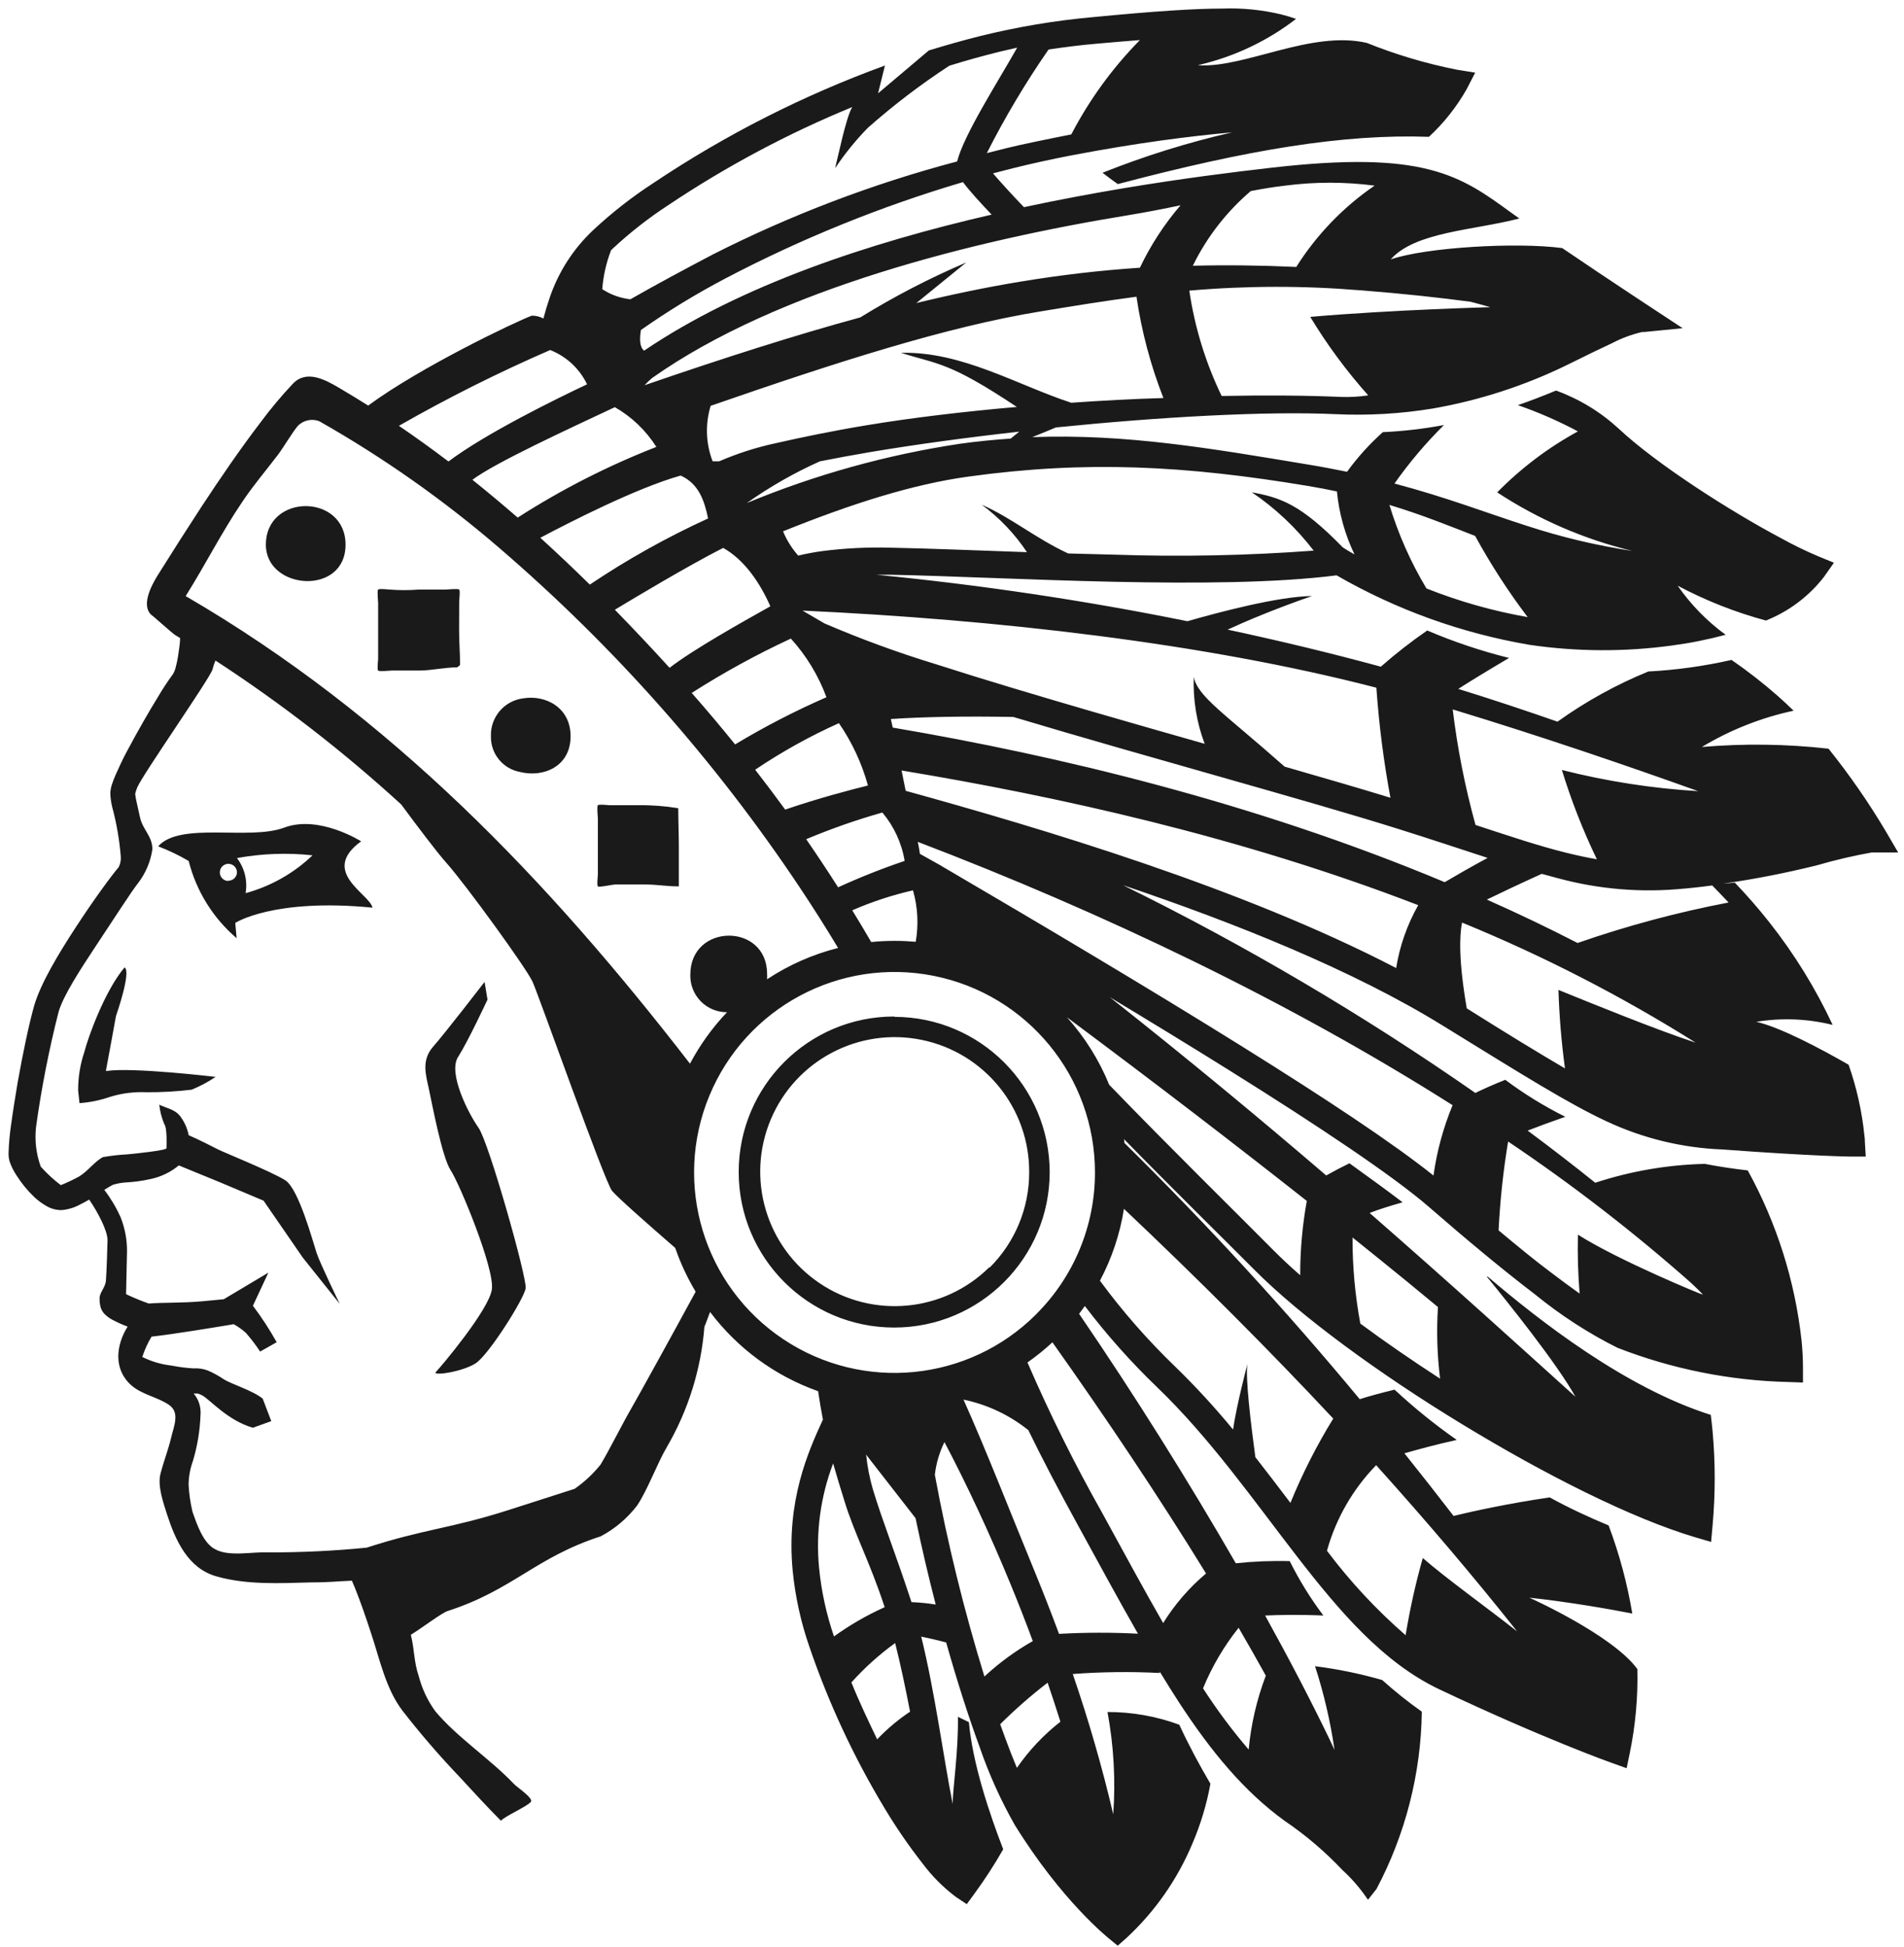 <?xml version="1.0" encoding="UTF-8"?>
<svg width="222px" height="227px" viewBox="0 0 222 227" version="1.1" xmlns="http://www.w3.org/2000/svg" xmlns:xlink="http://www.w3.org/1999/xlink">
    <!-- Generator: Sketch 41.2 (35397) - http://www.bohemiancoding.com/sketch -->
    <title>Ресурс 2</title>
    <desc>Created with Sketch.</desc>
    <defs></defs>
    <g id="Symbols" stroke="none" stroke-width="1" fill="none" fill-rule="evenodd">
        <g id="Ресурс-2" fill="#1A1A1A">
            <path d="M219.93,97 C217.918,93.605 215.67,90.357 213.2,87.28 C208.295,86.727 203.348,86.66 198.43,87.08 C201.739,85.089 205.354,83.66 209.13,82.85 C208.537,82.27 207.92,81.697 207.28,81.13 C205.567,79.626 203.767,78.223 201.89,76.93 C198.701,77.656 195.456,78.107 192.19,78.28 C188.444,79.811 184.89,81.775 181.6,84.13 C177.85,82.82 173.97,81.53 170.03,80.31 C171.12,79.6 173.23,78.31 175.95,76.7 C172.689,75.89 169.499,74.82 166.41,73.5 C164.525,74.799 162.719,76.208 161,77.72 C155.31,76.17 149.31,74.72 143.14,73.4 C145.14,72.47 148.55,71.02 152.98,69.48 C149.04,69.53 142.14,71.36 138.45,72.42 C126.53,70 114.16,68.16 102.15,67 L103.84,67 C110.52,67.13 120.16,67.61 129.84,67.82 C139.3,68.02 148.84,67.97 155.84,67.07 C162.798,71.08 170.413,73.822 178.33,75.17 C183.839,75.98 189.434,76.007 194.95,75.25 C197.059,74.972 199.147,74.554 201.2,74 C199.032,72.417 197.143,70.484 195.61,68.28 C198.877,70.014 202.329,71.376 205.9,72.34 C208.57,71.278 210.908,69.52 212.67,67.25 L213.83,65.6 L212,64.85 C210.513,64.222 209.061,63.515 207.65,62.73 C201.98,59.73 193.26,54.21 188.72,49.96 C186.608,48.015 184.13,46.509 181.43,45.53 C179.88,46.17 178.43,46.73 176.98,47.23 C179.389,48.067 181.73,49.09 183.98,50.29 C180.51,52.183 177.339,54.579 174.57,57.4 C179.385,60.562 184.71,62.869 190.31,64.22 C186.132,63.588 182.014,62.608 178,61.29 C173.23,59.76 168.64,57.97 162.59,56.37 C164.308,53.931 166.239,51.648 168.36,49.55 C166.005,49.991 163.623,50.268 161.23,50.38 C159.679,51.767 158.281,53.316 157.06,55 C155.64,54.71 154.15,54.42 152.55,54.16 C141.19,52.27 131.25,50.55 120.36,50.96 C121.28,50.6 122.19,50.21 123.11,49.83 C135.27,48.6 147.59,47.91 155.7,48.28 C159.506,48.461 163.32,48.24 167.08,47.62 C172.524,46.667 177.806,44.95 182.77,42.52 C184.77,41.52 186.54,40.67 188.01,39.98 C189.108,39.409 190.274,38.979 191.48,38.7 L191.74,38.7 L196.19,38.26 L192.45,35.8 C192.45,35.8 189.74,34.02 186.33,31.74 L182.15,28.92 C176.8,28.21 166.25,28.83 162.15,30.24 C165.01,27.01 171.83,26.86 177.15,25.47 L176.07,24.7 C173.31,22.7 170.76,20.81 166.67,19.77 C162.58,18.73 157.12,18.54 148.26,19.55 C143.61,20.08 137.7,20.83 131.15,21.92 C127.4,22.55 123.44,23.28 119.39,24.15 C117.96,22.67 116.69,21.27 115.78,20.21 L118.11,19.61 C120.343,19.057 122.587,18.563 124.84,18.13 C132.75,16.62 138.75,15.88 143.66,15.43 C138.509,16.608 133.458,18.183 128.55,20.14 C129.11,20.57 129.7,21.02 130.33,21.46 C145.48,17.46 156.58,15.6 166.61,15.95 C168.348,14.339 169.829,12.47 171,10.41 L172,8.47 L169.84,8.12 C166.257,7.409 162.749,6.364 159.36,5 C152.81,3.5 145.05,8 139.66,7.6 C143.826,6.651 147.736,4.808 151.12,2.2 C150.55,2 150,1.84 149.38,1.68 C147.138,1.143 144.834,0.914 142.53,1 C139.28,1 134.67,1.3 127.4,2 C122.984,2.4 118.605,3.135 114.3,4.2 C112.3,4.7 110.3,5.27 108.3,5.88 L102.38,10.88 L103.18,7.64 C93.662,11.105 84.597,15.705 76.18,21.34 C73.692,22.956 71.35,24.787 69.18,26.81 C66.859,28.985 65.111,31.698 64.09,34.71 C63.82,35.49 63.58,36.29 63.36,37.13 C62.943,36.904 62.474,36.79 62,36.8 C60.08,37.52 49,42.8 42.93,47.28 C41.81,46.573 40.677,45.883 39.53,45.21 C37.94,44.28 35.76,43.06 34.16,44.72 C32.828,46.133 31.579,47.622 30.42,49.18 C27.98,52.38 25.71,55.7 23.5,59.06 C21.76,61.727 20.057,64.393 18.39,67.06 C17.6,68.33 16.39,70.68 17.73,71.75 C17.79,71.75 20.12,73.85 20.42,74.03 L21,74.38 C21,74.94 20.9,75.52 20.82,76.08 C20.748,76.65 20.638,77.215 20.49,77.77 C20.427,78.055 20.319,78.329 20.17,78.58 C19.549,79.426 18.971,80.304 18.44,81.21 C17.33,83 16,85.34 14.89,87.42 C14.34,88.42 13.89,89.42 13.51,90.26 C13.33,90.67 13.18,91.05 13.07,91.39 C12.943,91.747 12.872,92.121 12.86,92.5 C12.882,93.029 12.956,93.555 13.08,94.07 C13.587,95.952 13.922,97.877 14.08,99.82 C14.121,100.257 14.038,100.698 13.84,101.09 C12.98,102.09 10.92,104.9 8.84,108.09 C6.76,111.28 4.77,114.61 4,117.18 C3.39,119.32 2.65,122.85 2.05,126.24 C1.77,127.93 1.5,129.58 1.31,131 C1.14,132.116 1.037,133.242 1,134.37 C0.987,134.707 1.024,135.044 1.11,135.37 C1.305,135.946 1.574,136.494 1.91,137 C2.499,137.933 3.201,138.789 4,139.55 C4.406,139.934 4.856,140.27 5.34,140.55 C5.864,140.874 6.464,141.053 7.08,141.07 L7.15,141.07 C7.892,141.013 8.614,140.802 9.27,140.45 C9.65,140.27 10.03,140.06 10.4,139.84 C11.46,141.4 12.5,143.42 12.54,144.53 C12.54,144.68 12.43,148.45 12.35,149.29 C12.27,150.13 11.61,150.67 11.61,151.34 C11.605,151.581 11.621,151.822 11.66,152.06 C11.705,152.426 11.851,152.772 12.08,153.06 C12.364,153.378 12.703,153.642 13.08,153.84 C13.66,154.152 14.261,154.423 14.88,154.65 C13.51,156.83 13.21,159.65 15.32,161.5 C16.56,162.58 18.32,162.85 19.67,163.75 C21.02,164.65 20.28,166.21 19.95,167.61 C19.62,169.01 19.07,170.4 18.71,171.81 C18.35,173.22 19.03,175.13 19.46,176.5 C20.46,179.57 21.91,182.84 25.25,183.77 C28.74,184.77 32.63,184.57 36.25,184.47 C37.33,184.47 38.41,184.43 39.49,184.35 L41.03,184.27 L41.38,185.1 C42.09,186.87 42.71,188.69 43.3,190.5 C44.3,193.5 44.96,196.8 46.9,199.39 C48.994,202.085 51.223,204.672 53.58,207.14 C55.17,208.86 56.75,210.59 58.4,212.25 C59.03,211.64 61.25,210.7 61.88,210.08 C62.31,209.66 60.17,208.28 59.88,207.92 C57.14,205.04 53.27,202.52 50.73,199.46 C49.84,198.221 49.189,196.828 48.81,195.35 C48.25,193.74 48.32,192.19 47.9,190.58 C49.18,189.79 51.49,188.04 52.18,187.81 C59.83,185.34 62.4,181.57 70.04,179.1 C71.7,178.221 73.15,176.993 74.29,175.5 C75.54,173.63 76.61,170.62 77.76,168.68 C80.248,164.4 81.742,159.615 82.13,154.68 C82.13,154.68 82.43,153.96 82.79,152.94 C85.99,157.192 90.373,160.406 95.39,162.18 C95.56,163.35 95.75,164.46 95.95,165.49 C94.23,169.22 91.66,174.97 92.42,183.07 C92.716,186.103 93.371,189.091 94.37,191.97 C96.6,198.497 99.517,204.769 103.07,210.68 C104.431,212.959 105.933,215.15 107.57,217.24 C108.674,218.719 109.984,220.032 111.46,221.14 L112.72,221.98 L113.62,220.75 C114.834,219.092 115.953,217.366 116.97,215.58 C115.35,211.39 113.39,205.53 112.97,200.76 C112.53,200.54 112.1,200.33 111.69,200.14 C111.76,204.22 111.07,208.59 111.08,210.3 C109.97,204.71 109.02,197.3 107.41,190.79 C108.15,190.94 109.15,191.16 110.32,191.47 C111.57,195.9 112.9,200.06 114.21,203.63 C115.295,206.79 116.671,209.844 118.32,212.75 C123.84,221.66 129.22,225.91 129.32,226 L130.32,226.82 L131.32,225.94 C134.644,222.867 137.27,219.115 139.02,214.94 C139.987,212.694 140.695,210.346 141.13,207.94 C139.95,205.94 138.64,203.53 137.5,201.06 C134.82,200.073 131.986,199.571 129.13,199.58 C129.861,203.509 130.086,207.514 129.8,211.5 C128.504,205.974 126.929,200.517 125.08,195.15 C128.454,194.896 131.841,194.856 135.22,195.03 L135.22,194.87 C135.98,196.123 136.737,197.33 137.49,198.49 C141.24,204.23 145.08,208.86 149.79,212.27 C152.228,213.924 154.478,215.838 156.5,217.98 C157.638,219.017 158.646,220.189 159.5,221.47 L160.5,220.2 C163.872,213.829 165.682,206.748 165.78,199.54 C164.169,198.401 162.627,197.169 161.16,195.85 C158.596,195.112 155.978,194.573 153.33,194.24 C154.36,197.42 155.12,200.682 155.6,203.99 L155.02,202.76 C152.91,198.38 150.37,193.5 147.51,188.33 C149.02,188.26 151.42,188.21 154.3,188.33 C152.802,186.341 151.49,184.219 150.38,181.99 C148.28,181.934 146.179,182.018 144.09,182.24 C138.63,172.77 132.32,162.67 125.82,153.16 C126.047,152.86 126.27,152.557 126.49,152.25 C129.044,155.613 131.856,158.773 134.9,161.7 C141.08,167.64 146.14,174.87 151.2,181.41 C156.26,187.95 161.32,193.84 167.79,196.92 C179.91,202.66 187.91,205.51 187.95,205.52 L189.66,206.13 L190.03,204.35 C190.692,201.134 190.987,197.853 190.91,194.57 C187.98,190.57 178.32,186.25 178.32,186.25 C183.04,186.76 187.76,187.6 190.32,188.1 C189.734,184.596 188.809,181.156 187.56,177.83 C185.31,176.89 182.99,175.83 180.69,174.56 C175.79,175.28 171.76,176.17 169.48,176.72 C167.627,174.313 165.717,171.88 163.75,169.42 C165.21,169.01 167.31,168.42 169.85,167.86 C167.302,166.076 164.879,164.118 162.6,162 C161,162.39 159.6,162.77 158.54,163.11 C149.9,152.7 140.741,142.73 131.1,133.24 C131.1,133.08 131.1,132.93 131.03,132.77 C136.9,138.77 142.48,144.23 146.23,148 C151.62,153.43 160.77,160.12 170.43,166 C180.09,171.88 190.22,177 197.66,179.21 L199.51,179.75 L199.68,177.84 C200.011,174.181 200.011,170.499 199.68,166.84 C199.62,166.2 199.55,165.57 199.47,164.94 C189.47,161.78 179.47,153.94 173.47,148.83 L173.36,148.83 C175.63,151.6 181.55,158.96 183.69,162.83 C177.23,157 169.13,149.64 159.69,141.4 C160.79,140.98 162.09,140.57 163.54,140.16 C161.89,138.9 159.88,137.44 157.34,135.61 C156.42,136.06 155.52,136.53 154.63,137.03 C146.98,130.47 138.52,123.45 129.39,116.24 C134.22,119.15 138.89,122 143.23,124.71 C153.83,131.33 162.5,137.13 166.62,140.71 C170.92,144.45 175.21,148.02 179.01,150.92 C181.961,153.326 185.167,155.402 188.57,157.11 C194.952,159.6 201.721,160.954 208.57,161.11 L210.22,161.17 L210.22,159.5 C210.22,158.447 210.167,157.387 210.06,156.32 C209.3,149.344 207.166,142.587 203.78,136.44 C202.06,136.247 200.393,135.993 198.78,135.68 C194.435,135.783 190.129,136.524 186,137.88 C183.44,135.827 180.813,133.8 178.12,131.8 C179.25,131.36 180.76,130.8 182.51,130.19 C180.052,128.967 177.709,127.525 175.51,125.88 C174.12,126.43 172.95,126.96 172.02,127.41 C158.956,118.314 145.223,110.218 130.94,103.19 C144.1,107.63 157.8,113.12 168.22,119.56 C177.49,125.27 182.83,128.63 187.32,130.72 C191.562,132.707 196.159,133.822 200.84,134 C211.44,134.79 215.84,134.83 215.84,134.83 L217.54,134.83 L217.44,133.14 C217.44,132.873 217.42,132.607 217.38,132.34 C217.092,129.537 216.475,126.778 215.54,124.12 C212.17,122.19 207.54,119.74 204.78,119.12 C207.74,118.632 210.769,118.754 213.68,119.48 C211.686,115.205 209.199,111.178 206.27,107.48 C205.03,105.91 203.69,104.37 202.27,102.89 C201.837,102.943 201.387,102.983 200.92,103.01 C204.601,102.482 208.252,101.768 211.86,100.87 C213.952,100.261 216.075,99.763 218.22,99.38 L218.55,99.38 L221.32,99.38 L219.93,97 Z M172,62.48 C173.803,65.781 175.848,68.943 178.12,71.94 C174.083,71.233 170.129,70.113 166.32,68.6 C164.486,65.543 163.035,62.272 162,58.86 C165.77,60 168.92,61.28 172,62.48 Z M157.7,144.26 C159.88,146.007 161.987,147.71 164.02,149.37 L167.66,152.37 C167.483,155.155 167.567,157.951 167.91,160.72 C164.64,158.6 161.49,156.43 158.61,154.3 C157.994,150.989 157.689,147.628 157.7,144.26 L157.7,144.26 Z M175.85,133.08 C183.323,138.102 190.456,143.614 197.2,149.58 C197.71,150.07 198.2,150.52 198.56,150.93 C198.56,150.99 188.69,146.93 183.98,143.93 C183.925,146.222 183.992,148.515 184.18,150.8 C183.18,150.09 182.09,149.29 180.96,148.43 C178.96,146.94 176.91,145.25 174.73,143.43 C174.902,139.962 175.272,136.506 175.84,133.08 L175.85,133.08 Z M198,92.23 C192.638,91.907 187.317,91.08 182.11,89.76 C183.204,93.328 184.568,96.808 186.19,100.17 C184.97,99.96 183.73,99.69 182.42,99.36 C179.42,98.61 176.17,97.53 172.04,96.17 C170.819,91.753 169.93,87.25 169.38,82.7 C179.78,85.86 189.91,89.33 198,92.23 Z M160.48,80.17 C160.783,84.474 161.33,88.758 162.12,93 C158.58,91.91 154.36,90.69 149.78,89.37 C142.84,83.22 139.59,81.18 139.19,78.89 C139.088,81.555 139.519,84.214 140.46,86.71 C136.32,85.53 132.06,84.32 127.87,83.1 C121.19,81.16 114.68,79.22 109.12,77.43 C104.702,76.084 100.362,74.495 96.12,72.67 L93.57,71.18 C115.88,72.21 140.3,74.93 160.48,80.17 Z M97.72,103.44 C96.513,101.547 95.273,99.677 94,97.83 C96.894,96.614 99.86,95.575 102.88,94.72 C104.237,96.333 105.135,98.281 105.48,100.36 C102.842,101.253 100.252,102.281 97.72,103.44 L97.72,103.44 Z M106.45,103.79 C107.011,105.74 107.12,107.792 106.77,109.79 C105.96,109.72 105.13,109.68 104.3,109.68 C103.392,109.681 102.484,109.728 101.58,109.82 C100.86,108.58 100.123,107.347 99.37,106.12 C101.656,105.125 104.03,104.345 106.46,103.79 L106.45,103.79 Z M84.32,63.87 C86.85,65.3 88.63,67.99 89.82,70.68 C86.4,72.6 80.89,75.68 78.07,77.85 C75.99,75.563 73.863,73.307 71.69,71.08 C74,69.69 80,66.08 84.32,63.87 Z M68.77,68.15 C66.877,66.29 64.953,64.47 63,62.69 C66.2,61 74.13,56.91 79.36,55.44 C81.44,56.37 82.12,58.3 82.56,60.44 C77.762,62.632 73.15,65.21 68.77,68.15 L68.77,68.15 Z M87.08,58.64 C89.755,56.747 92.609,55.119 95.6,53.78 C97.46,53.41 99.49,53.04 101.6,52.68 C106.8,51.81 112.74,51 118.84,50.32 L117.84,51.13 C115.91,51.26 113.95,51.45 111.94,51.73 C103.403,53.014 95.055,55.335 87.08,58.64 L87.08,58.64 Z M92.21,74.44 C94.019,76.433 95.428,78.755 96.36,81.28 C92.695,82.881 89.137,84.718 85.71,86.78 C84.063,84.74 82.377,82.74 80.65,80.78 C84.36,78.409 88.225,76.291 92.22,74.44 L92.21,74.44 Z M97.82,84.31 C99.343,86.525 100.485,88.979 101.2,91.57 C99.07,92.1 95.33,93.08 91.55,94.38 C90.41,92.813 89.243,91.263 88.05,89.73 C91.146,87.644 94.414,85.828 97.82,84.3 L97.82,84.31 Z M152.5,56.65 C153.68,56.85 154.81,57.06 155.88,57.29 C156.127,59.838 156.821,62.323 157.93,64.63 L157.44,64.35 L157.12,64.16 L157.02,64.1 L156.56,63.81 C151.63,58.75 149.29,58.01 145.96,57.39 C148.712,59.255 151.147,61.551 153.17,64.19 C145.438,64.768 137.679,64.924 129.93,64.66 L124.54,64.52 C120.65,62.7 117.97,60.38 114.47,58.84 C116.534,60.364 118.317,62.235 119.74,64.37 C113.74,64.16 108.25,63.93 103.9,63.85 C101.227,63.772 98.552,63.902 95.9,64.24 C94.948,64.369 94.004,64.546 93.07,64.77 C92.327,63.931 91.729,62.975 91.3,61.94 C99.36,58.69 106.45,56.45 112.91,55.56 C126.7,53.65 138.26,54.28 152.5,56.65 Z M124.9,46.95 C118.62,44.9 112.16,40.95 105.05,41.13 C109.36,42.5 110.59,42.13 118.56,47.44 C112.38,47.98 106.39,48.69 101.13,49.56 C97,50.24 93.38,51 90.39,51.68 C88.147,52.165 85.956,52.868 83.85,53.78 L83.09,53.78 C82.293,51.71 82.212,49.432 82.86,47.31 C97.63,42.19 110.34,38.1 121.29,36.31 C125.2,35.66 128.87,35.07 132.51,34.59 C133.105,38.633 134.159,42.595 135.65,46.4 C132.14,46.5 128.52,46.7 124.9,46.95 Z M145.9,22.26 C147.33,21.99 148.66,21.77 149.84,21.64 C153.302,21.188 156.808,21.188 160.27,21.64 C156.614,24.146 153.507,27.372 151.14,31.12 C146.96,30.93 142.97,30.88 139.08,30.98 C140.714,27.639 143.018,24.671 145.85,22.26 L145.9,22.26 Z M158.62,33.84 C163.62,34.23 167.86,34.7 171.48,35.18 C172.24,35.38 173.003,35.59 173.77,35.81 C173.77,35.81 162.31,36.11 152.77,36.94 C154.737,40.192 157,43.255 159.53,46.09 C158.462,46.253 157.38,46.313 156.3,46.27 C152.43,46.1 147.66,46.06 142.44,46.16 C140.566,42.282 139.294,38.141 138.67,33.88 C145.29,33.304 151.947,33.291 158.57,33.84 L158.62,33.84 Z M131.71,25.06 C133.71,24.73 135.71,24.34 137.65,23.93 C135.752,26.134 134.158,28.583 132.91,31.21 C128.25,31.52 123.66,32.06 118.99,32.83 C114.99,33.49 110.99,34.32 106.84,35.33 L112.66,30.6 C108.389,32.422 104.261,34.561 100.31,37 C92.72,39.07 84.51,41.69 75.15,44.91 C75.427,44.614 75.721,44.333 76.03,44.07 C90.75,33.67 113.65,28 131.66,25.07 L131.71,25.06 Z M75.1,40.88 C74.57,40.45 74.56,39.52 74.73,38.47 C77.876,36.263 81.159,34.259 84.56,32.47 C93.411,27.827 102.695,24.062 112.28,21.23 C113.02,22.23 114.23,23.55 115.62,25.02 C101.39,28.29 86.37,33.24 75.1,40.88 Z M127.68,5.11 C129.61,4.94 131.34,4.79 132.91,4.67 C129.712,7.919 127.016,11.627 124.91,15.67 C122.47,16.15 119.22,16.81 117.44,17.25 L115.06,17.85 C117.18,13.663 119.585,9.626 122.26,5.77 C124.08,5.5 125.88,5.27 127.68,5.11 Z M71.25,29.17 L71.38,29.04 C73.405,27.148 75.589,25.435 77.91,23.92 C84.664,19.4 91.853,15.568 99.37,12.48 C98.64,13.68 97.69,18.4 97.37,19.61 C98.492,17.929 99.768,16.356 101.18,14.91 C104.169,12.264 107.347,9.841 110.69,7.66 C112.603,7.067 114.54,6.527 116.5,6.04 L118.6,5.55 C116.49,9.31 112.37,15.71 111.6,18.82 C101.746,21.426 92.193,25.063 83.1,29.67 C79.74,31.44 76.51,33.17 73.5,34.89 C72.329,34.76 71.205,34.355 70.22,33.71 C70.339,32.154 70.686,30.625 71.25,29.17 L71.25,29.17 Z M71.68,47.46 C73.651,48.588 75.316,50.181 76.53,52.1 C70.88,54.302 65.463,57.063 60.36,60.34 C58.627,58.833 56.867,57.363 55.08,55.93 C57.77,53.92 66.13,50.08 71.68,47.47 L71.68,47.46 Z M64.14,40.8 C66.03,41.542 67.569,42.971 68.45,44.8 C64.81,46.52 56.59,50.55 52.29,53.8 C50.403,52.367 48.477,50.98 46.51,49.64 C52.22,46.376 58.106,43.428 64.14,40.81 L64.14,40.8 Z M28.27,58.47 C29.69,56.38 30.9,55 32.42,53 C33.1,52.09 34.02,50.5 34.74,49.63 C35.391,48.982 36.361,48.775 37.22,49.1 C44.683,53.333 51.716,58.283 58.22,63.88 C71.628,75.406 83.403,88.705 93.22,103.41 C94.773,105.737 96.273,108.103 97.72,110.51 C94.774,111.25 91.974,112.485 89.44,114.16 C89.452,113.954 89.452,113.746 89.44,113.54 C89.44,107.54 80.49,107.61 80.49,113.61 C80.452,114.766 80.887,115.888 81.695,116.717 C82.502,117.545 83.613,118.009 84.77,118 C83.062,119.793 81.609,121.812 80.45,124 C63.86,102.54 45.54,83.39 21.65,69.49 C24,65.74 25.81,62.11 28.27,58.47 Z M73.6,164.2 C72.6,165.92 71.06,169.01 70.03,170.73 C69.16,171.813 68.14,172.766 67,173.56 L59.4,176 C52.56,178.2 49.58,178.21 42.75,180.42 C38.905,180.801 35.044,180.985 31.18,180.97 C29.41,180.89 26.69,181.5 25.1,180.61 C23.68,179.91 22.93,177.61 22.45,176.26 C22.201,175.223 22.047,174.165 21.99,173.1 C21.995,172.155 22.165,171.218 22.49,170.33 C23.016,168.575 23.316,166.761 23.38,164.93 C23.453,164.03 23.165,163.138 22.58,162.45 C22.733,162.462 22.887,162.462 23.04,162.45 C23.212,162.501 23.38,162.568 23.54,162.65 C24.43,163.09 26.49,165.58 29.49,166.44 L31.63,165.67 L30.63,163.05 C29.39,162.05 27.05,161.41 26.03,160.75 C25.564,160.438 25.076,160.16 24.57,159.92 C24.088,159.678 23.559,159.541 23.02,159.52 C22.887,159.508 22.753,159.508 22.62,159.52 L22.54,159.52 C21.68,159.468 20.825,159.357 19.98,159.19 C18.8,159.057 17.653,158.718 16.59,158.19 C16.857,157.361 17.22,156.566 17.67,155.82 C20.27,155.53 25.11,154.73 27.25,154.37 C27.755,154.651 28.228,154.986 28.66,155.37 C29.267,156.06 29.825,156.792 30.33,157.56 L32.26,156.47 C31.434,154.992 30.509,153.572 29.49,152.22 L31.29,148.36 L26.09,151.46 L23.56,151.7 C21.25,151.91 18.88,151.83 17.34,151.96 C16.442,151.643 15.56,151.279 14.7,150.87 C14.7,150.46 14.81,146.1 14.81,145.87 C14.818,144.5 14.559,143.142 14.05,141.87 C13.543,140.748 12.909,139.688 12.16,138.71 C12.53,138.47 12.88,138.27 13.16,138.12 C13.625,137.977 14.105,137.886 14.59,137.85 C15.6,137.8 16.604,137.663 17.59,137.44 C18.787,137.182 19.906,136.64 20.85,135.86 L25.73,137.86 L30.73,139.97 L35.3,146.6 L39.61,152 C39.61,152 37.34,147.33 36.92,146.08 C36.5,144.83 34.84,138.59 33.26,137.59 C31.68,136.59 26,134.3 25.43,134 C24.86,133.7 23,132.76 22,132.34 C21.841,131.53 21.499,130.767 21,130.11 C20.38,129.31 19.38,129.18 18.57,128.78 C18.654,129.554 18.85,130.312 19.15,131.03 C19.51,131.49 19.42,133.6 19.41,133.86 C19.4,134.12 15.34,134.53 14.84,134.57 C13.891,134.62 12.946,134.727 12.01,134.89 C11.12,135.32 10.23,136.55 9.21,137.16 C8.522,137.532 7.815,137.866 7.09,138.16 L7.09,138.16 C6.242,137.517 5.459,136.794 4.75,136 C4.218,134.525 4.029,132.949 4.2,131.39 C4.825,126.882 5.7,122.411 6.82,118 C7.34,116.12 9.37,113 11.36,110 C13.35,107 15.36,103.88 16.06,103 C16.967,101.837 17.556,100.459 17.77,99 C17.77,97.49 16.64,96.71 16.33,95.31 C16.18,94.62 16.03,93.98 15.92,93.47 C15.849,93.163 15.796,92.853 15.76,92.54 C15.822,92.288 15.902,92.041 16,91.8 C16.58,90.37 24.57,78.95 24.78,78.03 C24.869,77.679 24.983,77.335 25.12,77 C32.785,81.994 40.029,87.606 46.78,93.78 C48.73,96.42 50.99,99.41 52.1,100.65 C54.24,103.05 61.36,112.83 62.1,114.46 C62.84,116.09 70.51,137.79 71.36,138.82 C72.05,139.64 75.43,142.61 78.73,145.48 C79.344,147.258 80.141,148.968 81.11,150.58 C78.48,155.43 74.24,163.11 73.6,164.2 Z M95.5,182.76 C95.106,178.635 95.667,174.474 97.14,170.6 C97.58,172.15 98.03,173.6 98.44,174.92 C99.63,178.83 101.39,181.99 103.15,187.36 L103.15,187.36 C101.069,188.292 99.088,189.434 97.24,190.77 C96.35,188.177 95.766,185.489 95.5,182.76 L95.5,182.76 Z M102.27,202.76 C101.27,200.67 100.2,198.44 99.27,196.13 C100.802,194.423 102.511,192.884 104.37,191.54 C105.02,194.11 105.59,196.85 106.11,199.54 C104.714,200.471 103.426,201.554 102.27,202.77 L102.27,202.76 Z M106.27,186.76 L106.14,186.36 C104.34,180.9 102.91,177.36 101.78,173.64 C101.392,172.31 101.128,170.948 100.99,169.57 L101.41,170.12 C102.95,172.12 104.82,174.48 106.75,176.98 C107.45,180.33 108.24,183.73 109.1,187.05 C108.166,186.902 107.225,186.808 106.28,186.77 L106.27,186.76 Z M109,171.92 C109.153,170.595 109.531,169.307 110.12,168.11 C112.71,173.03 115.36,178.67 117.83,184.68 C118.72,186.85 119.59,189.06 120.42,191.31 C118.386,192.463 116.494,193.849 114.78,195.44 C112.4,187.718 110.47,179.865 109,171.92 L109,171.92 Z M118.57,206.1 C118.11,205 117.64,203.81 117.17,202.52 C116.99,202.03 116.81,201.52 116.62,201 C118.36,199.272 120.207,197.656 122.15,196.16 C122.663,197.667 123.16,199.183 123.64,200.71 C121.684,202.24 119.972,204.057 118.56,206.1 L118.57,206.1 Z M123.48,190.47 C122.6,188.1 121.69,185.77 120.75,183.47 C117.75,176.19 115.01,169.11 112.34,163.16 C115.106,163.733 117.697,164.953 119.9,166.72 C121.46,169.92 123.35,173.56 125.68,177.8 C128.19,182.39 130.48,186.6 132.68,190.45 C129.612,190.291 126.537,190.298 123.47,190.47 L123.48,190.47 Z M144.42,189.76 C145.527,191.66 146.583,193.52 147.59,195.34 C146.538,198.11 145.865,201.01 145.59,203.96 C143.658,201.702 141.881,199.317 140.27,196.82 C141.311,194.281 142.708,191.904 144.42,189.76 L144.42,189.76 Z M140.62,183.43 C138.658,185.08 136.971,187.031 135.62,189.21 C133.39,185.33 131.06,181.03 128.48,176.31 C125.28,170.641 122.383,164.806 119.8,158.83 C120.823,158.114 121.795,157.329 122.71,156.48 C129,165.35 135.22,174.64 140.62,183.43 L140.62,183.43 Z M120.83,153.2 C112.948,161.087 100.593,162.307 91.321,156.114 C82.048,149.922 78.442,138.041 82.708,127.74 C86.973,117.438 97.922,111.584 108.858,113.759 C119.793,115.933 127.67,125.53 127.67,136.68 C127.677,142.874 125.216,148.816 120.83,153.19 L120.83,153.2 Z M160.46,170.81 C166.46,177.477 171.937,183.933 176.89,190.18 C173.06,187.18 168.72,184.08 165.89,181.63 C165.054,184.59 164.386,187.595 163.89,190.63 C160.495,187.679 157.421,184.377 154.72,180.78 C155.764,177.024 157.739,173.592 160.46,170.8 L160.46,170.81 Z M155.46,165.36 C153.526,168.497 151.854,171.788 150.46,175.2 C149.13,173.44 147.77,171.66 146.37,169.87 C145.87,166.17 145.18,160.56 145.45,158.99 C145.45,158.99 144.18,163.79 143.77,166.65 C141.675,164.103 139.442,161.672 137.08,159.37 C133.855,156.271 130.901,152.902 128.25,149.3 C129.639,146.68 130.585,143.849 131.05,140.92 C139.897,149.287 148.027,157.433 155.44,165.36 L155.46,165.36 Z M152.37,140 C151.851,142.857 151.593,145.756 151.6,148.66 C150.44,147.66 149.39,146.66 148.47,145.74 C143.87,141.1 136.54,133.92 129.33,126.46 C128.152,123.572 126.484,120.91 124.4,118.59 C134.57,126.16 143.95,133.36 152.37,140 Z M169.37,128.83 L169.37,128.83 C168.28,131.46 167.53,134.219 167.14,137.04 C162.39,133.24 154.44,127.99 144.9,122.04 C134.24,115.39 121.63,107.89 109.46,100.77 L109.46,100.77 L107.26,99.54 C107.2,99.1 107.12,98.63 107.01,98.14 C128.51,106.35 150.24,116.7 169.4,128.86 L169.37,128.83 Z M162.75,112.83 C144.75,103.48 121.44,96.57 105.6,92.19 C105.49,91.63 105.33,90.83 105.12,89.82 C123.2,92.82 144.57,97.5 165.36,105.52 C164.069,107.8 163.195,110.293 162.78,112.88 L162.75,112.83 Z M104.09,84.82 L103.87,83.82 C107.75,83.56 112.65,83.48 118.15,83.58 C133.82,88.28 152.53,93.32 163.15,96.67 C167.15,97.93 170.51,99.05 173.45,100.01 C171.45,101.09 169.72,102.09 168.45,102.84 C146.2,93.52 123.18,88.06 104.09,84.82 Z M181.71,115.39 C181.805,118.454 182.059,121.512 182.47,124.55 C179.47,122.79 175.78,120.55 171.02,117.55 C170.07,112.03 170.16,109.1 170.47,107.55 C179.935,111.425 189.049,116.109 197.71,121.55 C193.35,120.13 185.39,116.9 181.71,115.4 L181.71,115.39 Z M201.55,105.21 C195.573,106.352 189.687,107.929 183.94,109.93 C180.453,108.137 176.927,106.45 173.36,104.87 C174.88,104.13 177.13,103.06 179.76,101.87 L181.65,102.38 C186.432,103.676 191.411,104.086 196.34,103.59 L196.4,103.59 C197.067,103.53 197.783,103.453 198.55,103.36 L199.64,103.22 C200.29,103.9 200.93,104.55 201.55,105.21 L201.55,105.21 Z M31,63.5 C31,68.8 40.29,69.5 40.29,63.5 C40.29,57.5 31,57.5 31,63.5 Z M104.26,118.5 C94.247,118.5 86.13,126.617 86.13,136.63 C86.13,146.643 94.247,154.76 104.26,154.76 C114.273,154.76 122.39,146.643 122.39,136.63 C122.368,126.652 114.288,118.567 104.31,118.54 L104.26,118.5 Z M115.35,147.73 C110.033,152.992 101.739,153.765 95.541,149.577 C89.342,145.388 86.966,137.404 89.866,130.508 C92.765,123.612 100.132,119.724 107.462,121.223 C114.791,122.722 120.04,129.189 120,136.67 C120.004,140.832 118.349,144.823 115.4,147.76 L115.35,147.73 Z M12.35,124.82 C12.48,124.18 13.52,118.45 13.52,118.45 C13.52,118.45 15.36,113.23 14.52,112.78 C12.23,115.49 10.27,120.9 9.83,122.65 C9.346,124.09 9.103,125.601 9.11,127.12 L9.27,128.6 C10.494,128.51 11.701,128.261 12.86,127.86 C14.216,127.444 15.633,127.265 17.05,127.33 C18.821,127.342 20.591,127.242 22.35,127.03 C23.329,126.63 24.264,126.131 25.14,125.54 C25.14,125.54 15.49,124.39 12.41,124.85 L12.35,124.82 Z M60.67,90 C63.33,90.66 66.53,89.38 66.53,85.83 C66.53,82.45 63.58,80.98 61.01,81.41 C58.798,81.683 57.161,83.602 57.24,85.83 C57.195,87.877 58.653,89.649 60.67,90 L60.67,90 Z M53.41,123.22 C54.61,121.33 56.84,116.53 56.84,116.53 L56.5,114.47 C56.5,114.47 51.87,120.47 50.5,122.02 C49.13,123.57 49.64,125.28 49.98,126.82 C50.32,128.36 51.52,134.88 52.55,136.43 C53.58,137.98 57.7,147.92 57.35,150.32 C57,152.72 51.35,159.41 50.83,159.93 C50.31,160.45 53.92,159.93 55.46,158.93 C57,157.93 61.12,151.38 61.29,150.18 C61.46,148.98 57,133.18 55.8,131.48 C54.6,129.78 52.21,125.1 53.41,123.21 L53.41,123.22 Z M69.71,101.96 C69.71,102.15 69.57,103.19 69.71,103.33 C69.85,103.47 71.44,103.11 71.71,103.11 L75.15,103.11 C76.72,103.11 77.62,103.33 79.15,103.33 L79.15,98.59 C79.15,97.47 79.08,95.34 79.08,94.22 C77.544,93.964 75.987,93.847 74.43,93.87 L71.08,93.87 C70.89,93.87 69.85,93.73 69.71,93.87 C69.57,94.01 69.71,95.23 69.71,95.45 L69.71,101.96 Z M53.54,70.1 C53.54,69.91 53.68,68.87 53.54,68.73 C53.4,68.59 52.18,68.73 51.96,68.73 L48.81,68.73 C47.695,68.818 46.575,68.818 45.46,68.73 C45.27,68.73 44.23,68.59 44.09,68.73 C43.95,68.87 44.09,70.09 44.09,70.31 L44.09,76.8 C44.09,76.99 43.95,78.03 44.09,78.17 C44.23,78.31 45.45,78.17 45.67,78.17 L48.81,78.17 C50.38,78.17 51.74,77.8 53.31,77.8 L53.64,77.53 C53.64,75.96 53.53,75.02 53.53,73.44 L53.54,70.1 Z M42.14,98.1 C42.14,98.1 37.21,94.95 33.14,96.48 C29.07,98.01 21.02,95.75 18.44,98.66 C19.672,99.131 20.863,99.702 22,100.37 C22.886,103.877 24.839,107.021 27.59,109.37 L27.43,107.59 C27.43,107.59 31.87,104.68 43.43,105.81 C43.1,104.2 37.21,101.62 42.13,98.06 L42.14,98.1 Z M26.63,102.7 C26.078,102.7 25.63,102.252 25.63,101.7 C25.63,101.148 26.078,100.7 26.63,100.7 C27.182,100.7 27.63,101.148 27.63,101.7 C27.614,102.244 27.165,102.676 26.62,102.67 L26.63,102.7 Z M28.63,104.15 C28.887,102.697 28.524,101.203 27.63,100.03 C30.536,99.499 33.503,99.391 36.44,99.71 C34.247,101.806 31.566,103.322 28.64,104.12 L28.63,104.15 Z" id="Shape"></path>
        </g>
    </g>
</svg>